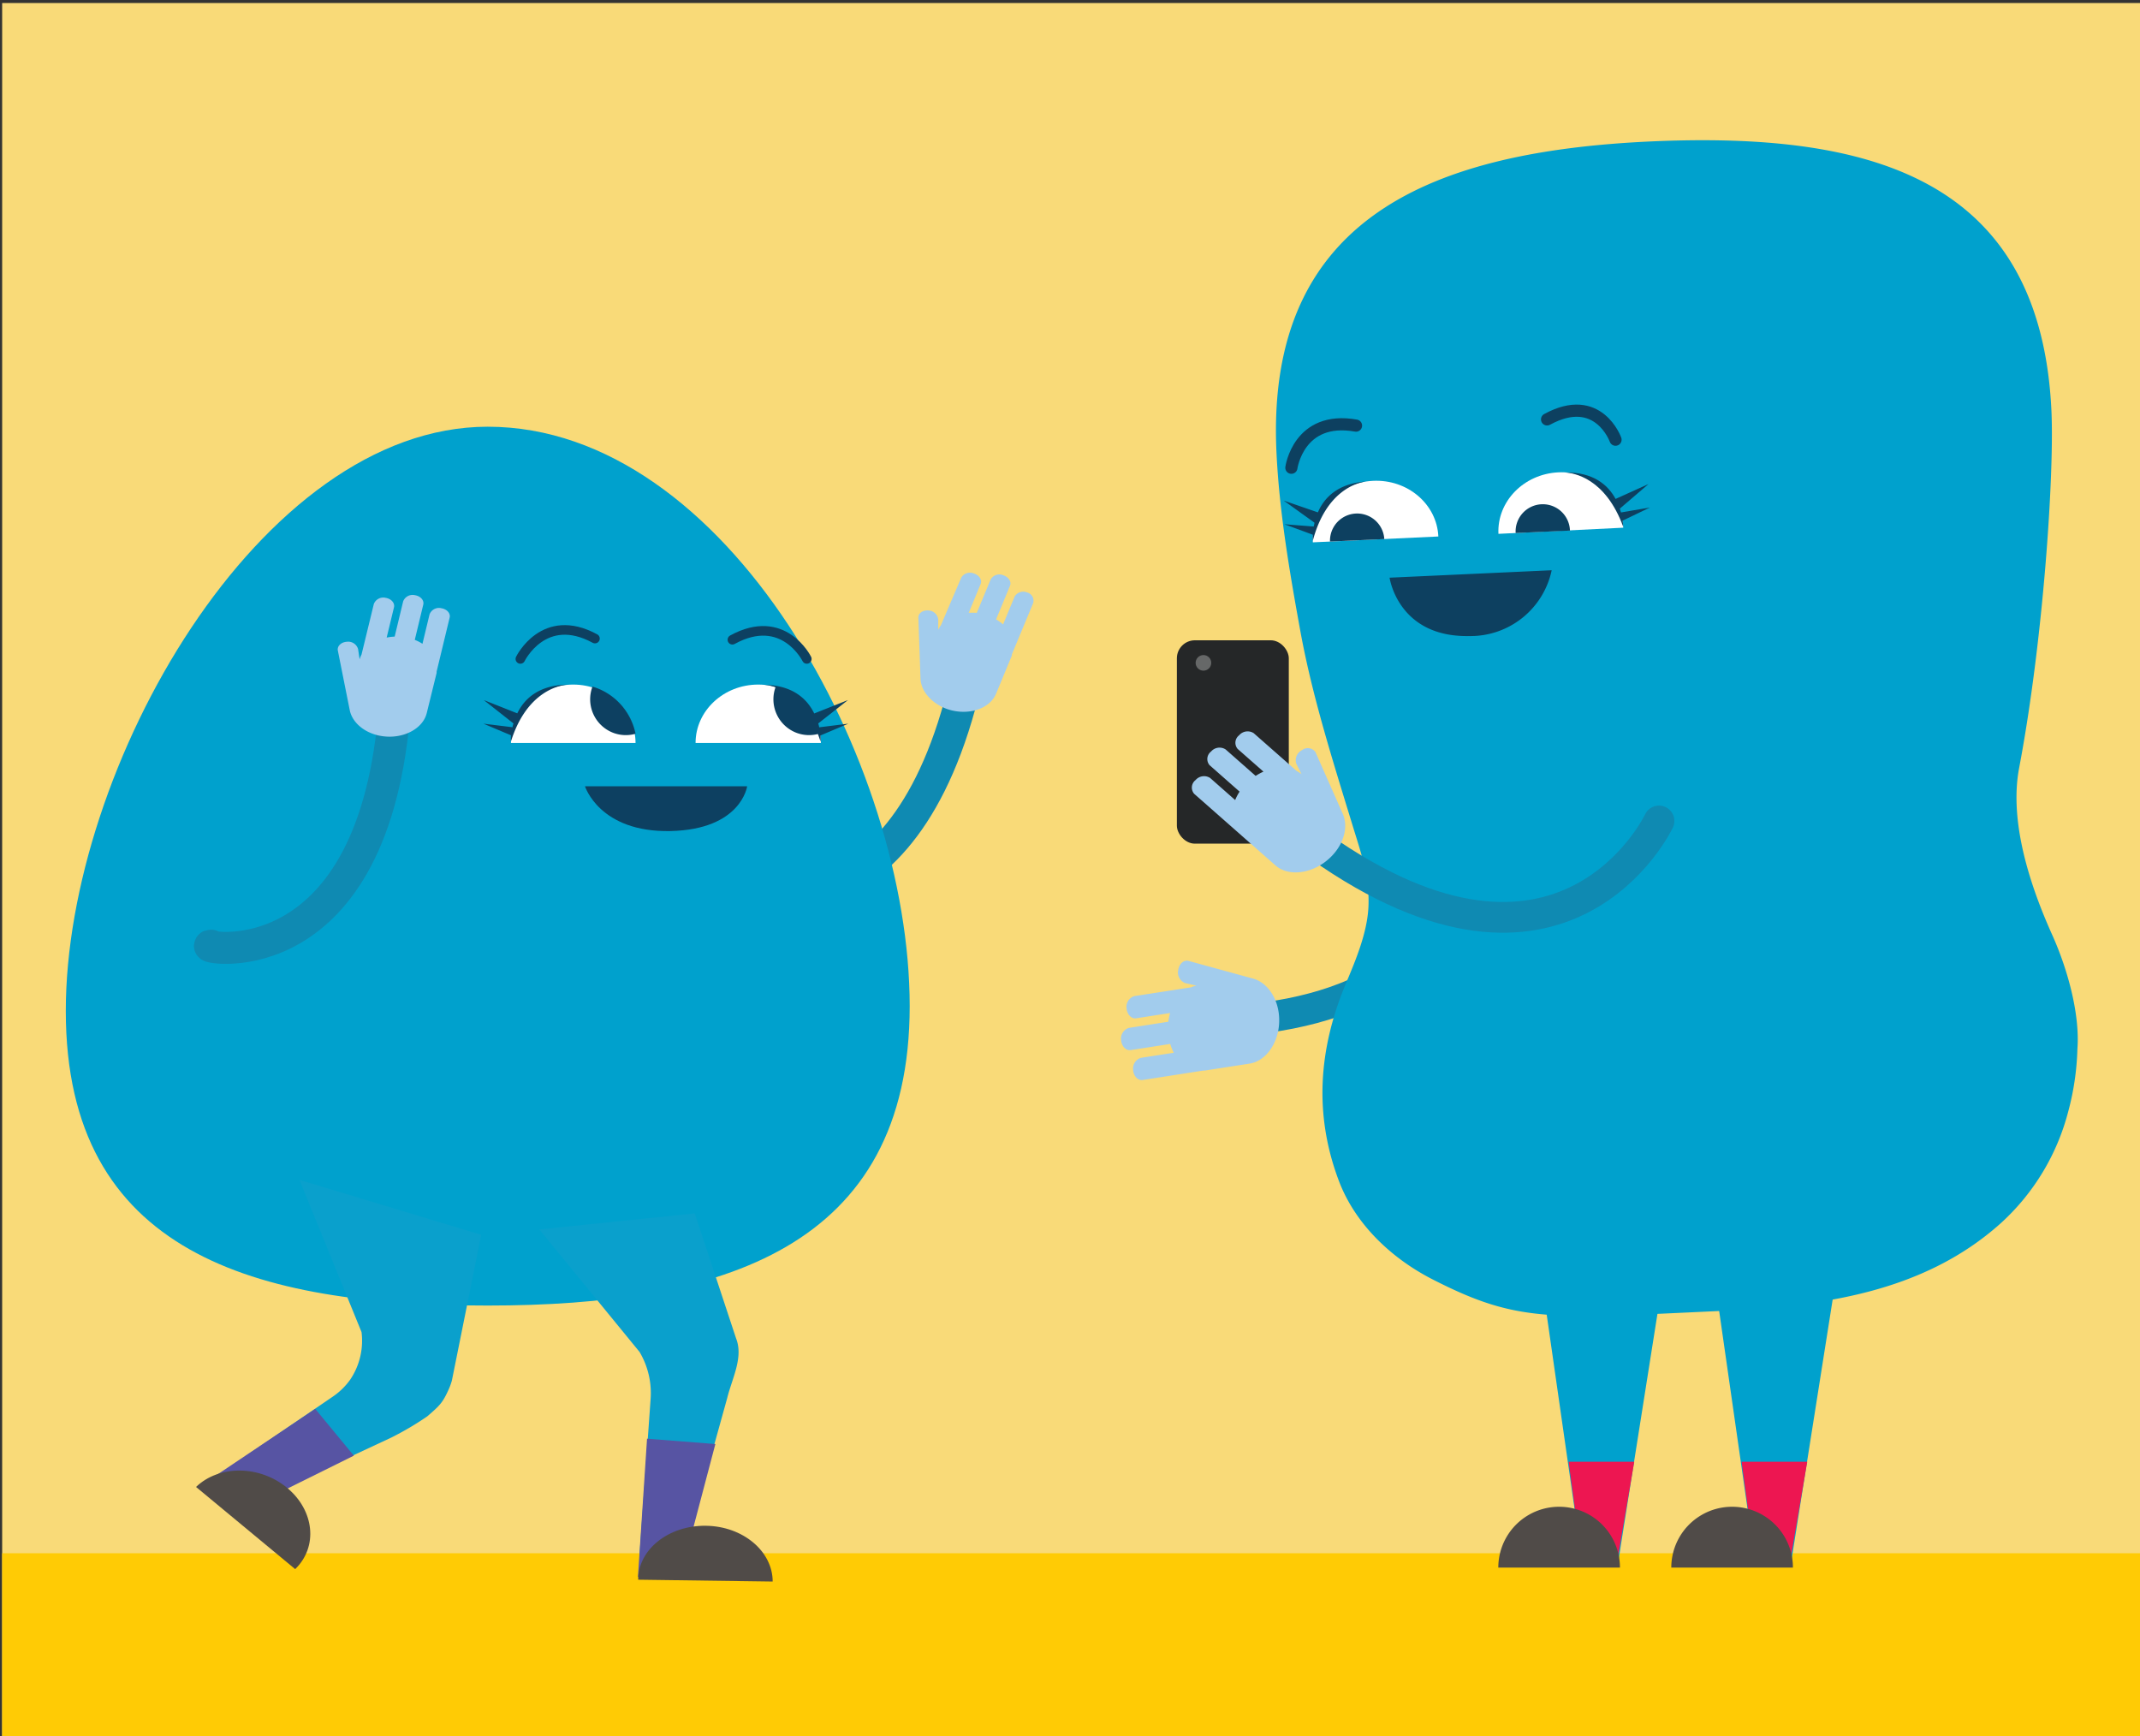 <svg id="Layer_1" data-name="Layer 1" xmlns="http://www.w3.org/2000/svg" viewBox="0 0 348 282.35"><rect x="0" y="0" width="348" height="282.35" fill="#333333" stroke="none"/><defs><style>.cls-1{fill:#f9da78;}.cls-2{fill:#ffcb05;}.cls-12,.cls-14,.cls-3,.cls-9{fill:none;stroke-linecap:round;stroke-miterlimit:10;}.cls-12,.cls-3{stroke:#0f8ab2;}.cls-3{stroke-width:5.2px;}.cls-4{fill:#a2cced;}.cls-5{fill:#00a1cd;}.cls-6{fill:#0aa0cc;}.cls-7{fill:#5754a3;}.cls-8{fill:#504b48;}.cls-9{stroke:#0d4061;stroke-width:1.56px;}.cls-10{fill:#0d4061;}.cls-11{fill:#fff;}.cls-12{stroke-width:5px;}.cls-13{fill:#ed1651;}.cls-14{stroke:#0d4060;stroke-width:1.98px;}.cls-15{fill:#0d4060;}.cls-16{fill:#252728;}.cls-17{fill:#666868;}</style></defs><polyline class="cls-1" points="0.35 282.84 0.35 0.49 348.35 0.49 348.35 282.48"/><rect class="cls-2" x="0.35" y="252.58" width="348" height="30.26"/><path class="cls-3" d="M121.46,144.69c-2.79-.43,23.52,10.21,34.62-30.06"/><path class="cls-4" d="M149.69,110.41c.1,2,1.8,4,4.39,4.91,3.31,1.11,6.87,0,7.91-2.54l2.56-6.19s0-.09,0-.13,0,0,0-.06l3.47-8.35A1.4,1.4,0,0,0,167,96.33,1.64,1.64,0,0,0,165,97l-1.88,4.54a6.9,6.9,0,0,0-1.14-.82l2.26-5.45c.28-.66-.21-1.43-1.07-1.72a1.64,1.64,0,0,0-2.07.67l-2.26,5.44a8.23,8.23,0,0,0-1.31,0l1.94-4.69c.27-.65-.21-1.42-1.08-1.71a1.66,1.66,0,0,0-2.07.66L153,101.69a3.71,3.71,0,0,0-.43.72l0-1.7A1.67,1.67,0,0,0,151,99.27h0c-.9-.09-1.65.42-1.66,1.13"/><path class="cls-5" d="M10.7,164.39c0-39.47,31.55-95,68.61-95,39,0,68.62,54.75,68.62,94.21s-30.72,48.7-68.62,48.7S10.7,203.85,10.7,164.39Z"/><path class="cls-6" d="M87.7,199.92,104,219.84a13.13,13.13,0,0,1,1.81,7.52L104,252.85a3.34,3.34,0,0,0,3.35,3.32,3.09,3.09,0,0,0,.43,0h0a3.4,3.4,0,0,0,3.15-2.45l7.33-26.39c.8-3.22,2.66-6.59,1.44-9.69l-6.72-20.32"/><polygon class="cls-7" points="111.1 254.65 103.74 256.44 105.22 233.95 116.33 234.82 111.1 254.65"/><path class="cls-8" d="M125.65,257.18c0-4.92-4.83-9-10.87-9.07s-11,3.84-11,8.77"/><path class="cls-6" d="M48.69,191.86l10.1,24.75A11.29,11.29,0,0,1,57,224.27l-.11.16A11.2,11.2,0,0,1,54,227.19l-19.88,13.6c-1.11,1.11-.19,1.82,1.12,2.59a11.83,11.83,0,0,1,2.06,1.53l.6.56c1.28.76-.14.69,1.05-.19l24.74-11.54a49.44,49.44,0,0,0,5.79-3.42c2-1.74,2.5-2.16,3.53-4.49a9.55,9.55,0,0,0,.48-1.36l4.76-23.67"/><polygon class="cls-7" points="38.49 246.15 33.49 241.02 51.26 229.1 57.54 236.71 38.49 246.15"/><path class="cls-8" d="M48,255.16c3.73-3.6,3.15-9.51-1.3-13.21s-11.08-3.76-14.82-.15"/><path class="cls-9" d="M131.2,107.15s-3.79-7.68-12.1-3.12"/><path class="cls-9" d="M84.62,107.15s3.81-7.83,12.13-3.31"/><path class="cls-10" d="M95.13,127.86s2.35,7.52,13.88,7.28,12.49-7.28,12.49-7.28Z"/><path class="cls-11" d="M103.35,120.82c0-5.2-4.54-9.5-10.13-9.5s-10.13,4.26-10.13,9.5"/><path class="cls-10" d="M99.63,119.13a5.78,5.78,0,0,0,3.72.19,10.09,10.09,0,0,0-7-7.67A5.83,5.83,0,0,0,99.63,119.13Z"/><path class="cls-11" d="M133.49,120.82c0-5.2-4.57-9.5-10.19-9.5s-10.19,4.26-10.19,9.5"/><path class="cls-10" d="M132.45,116l5.44-2.16-4.83,3.8a5.83,5.83,0,0,1,.16.63l4.73-.59-4.52,1.91a8,8,0,0,1,0,1c-2.67-8.45-8.15-9.18-9.24-9.24,4.78.06,7.1,2.37,8.22,4.67"/><path class="cls-10" d="M78.62,117.68l4.73.58c0-.19.09-.4.15-.62l-4.83-3.8L84.12,116c1.11-2.3,3.42-4.61,8.22-4.67-1,.06-6.59.79-9.25,9.24a8,8,0,0,1,0-1Z"/><path class="cls-3" d="M34.34,153.78c-2.82,0,24.83,6.42,29.51-35.1"/><path class="cls-4" d="M56.88,115.51c.42,2,2.41,3.72,5.11,4.17,3.44.58,6.78-1.11,7.41-3.74L71,109.43l0-.14s0-.05,0-.07l2.12-8.79c.17-.69-.43-1.37-1.33-1.52a1.64,1.64,0,0,0-1.94,1l-1.15,4.78a7,7,0,0,0-1.25-.64l1.38-5.73c.17-.69-.43-1.38-1.33-1.53a1.65,1.65,0,0,0-1.94,1l-1.38,5.73a7.83,7.83,0,0,0-1.3.16l1.19-4.93c.16-.69-.44-1.38-1.34-1.53a1.65,1.65,0,0,0-1.94,1l-2,8.22a4.09,4.09,0,0,0-.31.78l-.25-1.68a1.68,1.68,0,0,0-1.83-1.18h0c-.91.06-1.57.68-1.47,1.39"/><path class="cls-10" d="M129.43,119.13a5.79,5.79,0,0,0,3.72.19,10.07,10.07,0,0,0-7-7.67A5.83,5.83,0,0,0,129.43,119.13Z"/><path class="cls-12" d="M241.18,120.52s8.13,41.68-39.66,45.41"/><path class="cls-4" d="M203.87,159.16c2.16.65,3.87,3,4.12,6,.32,3.83-1.84,7.34-4.79,7.8l-7.3,1.13h-.15l-.08,0-9.84,1.53c-.78.12-1.48-.6-1.56-1.6a1.82,1.82,0,0,1,1.25-2l5.36-.83a7.92,7.92,0,0,1-.58-1.43l-6.43,1c-.77.12-1.47-.61-1.56-1.61a1.82,1.82,0,0,1,1.26-2l6.42-1a9.15,9.15,0,0,1,.29-1.42l-5.52.86c-.77.12-1.47-.61-1.56-1.61a1.82,1.82,0,0,1,1.26-2l9.2-1.42a3.84,3.84,0,0,1,.89-.28l-1.82-.42a1.84,1.84,0,0,1-1.13-2.13h0c.15-1,.89-1.66,1.65-1.48"/><path class="cls-5" d="M268.43,23c-34.81,1.6-62.62,11.91-60.86,50.42.45,9.77,2.14,19.57,3.88,29.16,1.94,10.65,5.31,21.21,8.47,31.54,1.39,4.55,2.84,8.53,2.61,13.38-.21,4.25-2.08,8.65-3.71,12.54-4.38,10.52-5.19,21.17-1.09,32,2.72,7.19,8.76,12.74,15.4,16.09,13.75,7,19,6.32,46.39,5.06,16.24-.74,33.11-2.81,45.92-14.35a37.09,37.09,0,0,0,10.88-18.06,43.42,43.42,0,0,0,1.5-10.2c.44-5.89-1.73-13.3-4.08-18.52-3.53-7.84-7.08-18.36-5.39-27.2,3.91-20.62,5.72-47.65,5.25-58C331.83,28.39,303.24,21.45,268.43,23"/><polyline class="cls-5" points="251.08 210.71 257.28 253.94 263.16 253.94 269.62 213.07"/><polygon class="cls-13" points="262.97 253.94 265.76 237.7 255.08 237.7 257.1 252.6 262.97 253.94"/><path class="cls-8" d="M263.43,254.91a9.89,9.89,0,0,0-19.78,0"/><polyline class="cls-5" points="279.21 210.71 285.41 253.94 291.29 253.94 298.5 208.3"/><polygon class="cls-13" points="291.1 253.94 293.89 237.7 283.21 237.7 285.23 252.6 291.1 253.94"/><path class="cls-8" d="M291.56,254.91a9.89,9.89,0,0,0-19.78,0"/><path class="cls-14" d="M210,76.06s1.16-8.51,10.51-6.85"/><path class="cls-14" d="M262.71,71.5s-2.79-7.85-11.13-3.3"/><path class="cls-15" d="M252.33,92.73a13.49,13.49,0,0,1-13.44,10.7c-11.57.21-12.92-9.49-12.92-9.49Z"/><path class="cls-11" d="M243.67,86.81c-.24-5.26,4.11-9.72,9.72-10s10.34,3.79,10.58,9"/><path class="cls-15" d="M246.47,86.68a4.42,4.42,0,1,1,8.83-.4"/><path class="cls-11" d="M213.49,88.19c-.24-5.25,4.13-9.72,9.77-10s10.4,3.79,10.64,9.05"/><path class="cls-15" d="M216.28,88.06a4.42,4.42,0,0,1,8.83-.4"/><path class="cls-15" d="M214.31,83.32l-5.56-1.92,5,3.59c0,.22-.08.43-.12.63l-4.76-.37,4.61,1.7a8.65,8.65,0,0,0,0,1c2.16-8.15,7.18-9.45,8.63-9.65C217.47,78.63,215.3,81,214.31,83.32Z"/><path class="cls-15" d="M222.12,78.29l.4-.05Z"/><path class="cls-15" d="M268.3,82.53l-4.7.8c-.06-.2-.11-.4-.19-.62l4.67-4-5.36,2.42c-1.2-2.22-3.58-4.38-8.24-4.3,1.46.08,6.58.91,9.48,8.83,0,0,0-.39-.09-1Z"/><path class="cls-15" d="M254.48,76.8h-.4C254.22,76.79,254.34,76.81,254.48,76.8Z"/><rect class="cls-16" x="191.38" y="104.12" width="18.2" height="33.07" rx="2.93"/><path class="cls-12" d="M269.78,133.5s-15.3,32.43-55.41,4"/><path class="cls-4" d="M218.38,132.39c.89,2.06.18,4.88-2,7-2.74,2.69-6.81,3.28-9,1.31l-5.54-4.88-.11-.11-.07-.05-7.47-6.58a1.54,1.54,0,0,1,.23-2.23,1.82,1.82,0,0,1,2.37-.34l4.07,3.59a7.5,7.5,0,0,1,.72-1.37l-4.88-4.3a1.53,1.53,0,0,1,.24-2.22,1.81,1.81,0,0,1,2.37-.34l4.88,4.3a8.74,8.74,0,0,1,1.27-.69l-4.19-3.69a1.53,1.53,0,0,1,.23-2.22,1.82,1.82,0,0,1,2.37-.35l7,6.16a4.36,4.36,0,0,1,.78.51l-.84-1.67a1.83,1.83,0,0,1,.91-2.23h0a1.52,1.52,0,0,1,2.2.32"/><circle class="cls-17" cx="195.7" cy="107.79" r="1.27"/></svg>